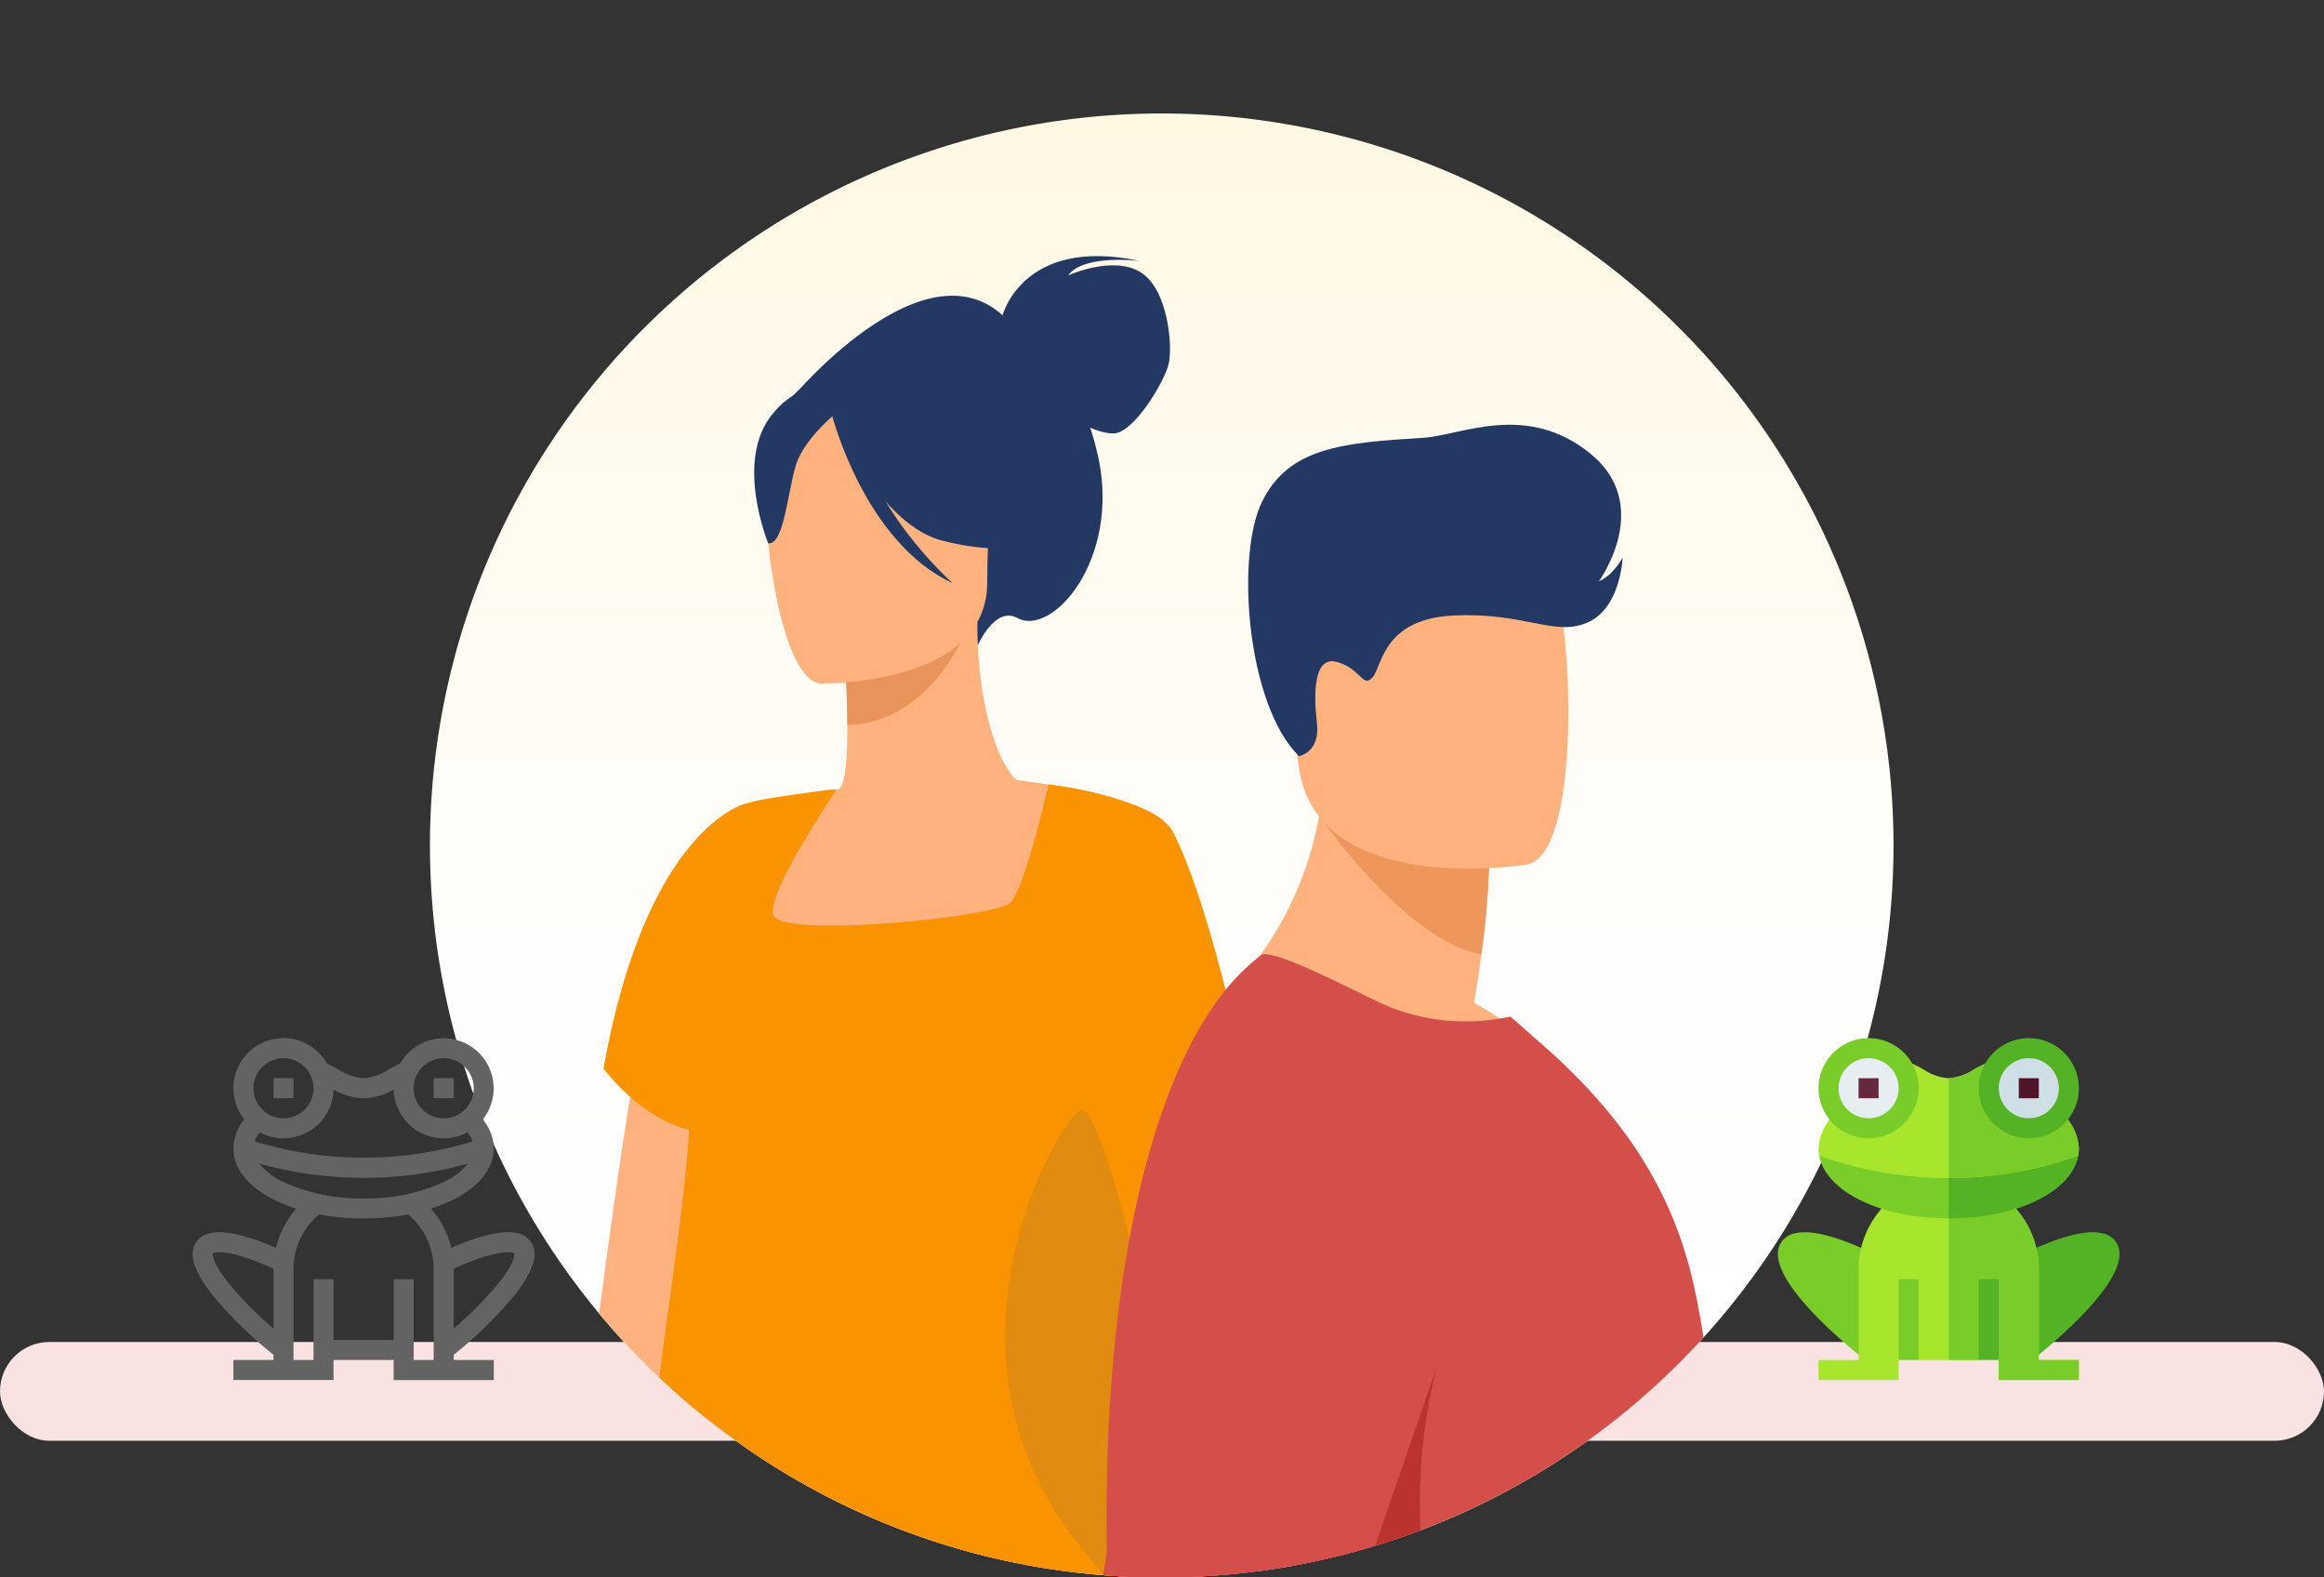 <svg xmlns="http://www.w3.org/2000/svg" xmlns:xlink="http://www.w3.org/1999/xlink" width="400" height="271.437" viewBox="0 0 400 271.437">
  <rect x="0" y="0" width="400" height="271.437" fill="#333333" stroke="none"/>
  <defs>
    <clipPath id="clip-path">
      <rect id="Rectángulo_10100" data-name="Rectángulo 10100" width="251.906" height="271.437" fill="none"/>
    </clipPath>
    <linearGradient id="linear-gradient" x1="0.5" x2="0.5" y2="1" gradientUnits="objectBoundingBox">
      <stop offset="0" stop-color="#fff8e3"/>
      <stop offset="0.586" stop-color="#fffefd"/>
      <stop offset="1" stop-color="#fff"/>
    </linearGradient>
  </defs>
  <g id="Grupo_68384" data-name="Grupo 68384" transform="translate(-600 -1188.081)">
    <rect id="Rectángulo_10116" data-name="Rectángulo 10116" width="400" height="17" rx="8.5" transform="translate(600 1419)" fill="#f8e2e2"/>
    <g id="Grupo_68360" data-name="Grupo 68360" transform="translate(674 1188.081)">
      <g id="Grupo_68359" data-name="Grupo 68359" clip-path="url(#clip-path)">
        <path id="Trazado_139246" data-name="Trazado 139246" d="M251.906,181.723a126.065,126.065,0,0,1-81.4,117.85q-3.855,1.46-7.829,2.668-2.589.793-5.228,1.471-3.414.877-6.908,1.565-.951.194-1.912.364-2.978.546-6,.942-4.706.625-9.524.893-2.174.126-4.366.172-1.387.031-2.784.031-4.717,0-9.342-.343l-.56-.042h0c-.056,0-.116-.01-.172-.014A125.211,125.211,0,0,1,52.432,284q-2.2-1.576-4.314-3.242-4.485-3.535-8.635-7.458a125.952,125.952,0,1,1,212.423-91.579" transform="translate(0 -36.242)" fill="url(#linear-gradient)"/>
        <path id="Trazado_139247" data-name="Trazado 139247" d="M177.824,162.947s25.538-30.688,39.057-11.052c0,0,10.086,4.185,13.735,21.353,3.722,17.516-7.926,30.831-13.949,27.54-3.863-2.11-6.787,4.65-6.787,4.65Z" transform="translate(-115.559 -94.445)" fill="#233862"/>
        <path id="Trazado_139248" data-name="Trazado 139248" d="M281.4,136.122s3.434-13.734,23.606-9.443c0,0-9.657-1.216-12.3,2.5,0,0,7.654-3.505,12.447-.572s5.58,12.8,4.864,15.809-6.009,11.946-9.514,11.946-7.654-3.076-7.654-3.076Z" transform="translate(-182.868 -81.782)" fill="#233862"/>
        <path id="Trazado_139249" data-name="Trazado 139249" d="M218.219,470.039q-1.387.031-2.784.031-5,0-9.9-.385h0a125.209,125.209,0,0,1-63.615-23.292c2.392-12.2,2.265-21.282,1.226-28.923-1.25-9.188-3.82-16.282-4.92-24.157a50.008,50.008,0,0,1-.42-10.368c.546-8.4,3.246-17.021,6.471-24.619a.007.007,0,0,1,0-.01,135.863,135.863,0,0,1,8.131-15.967c2.826-4.769,4.927-7.686,4.927-7.686a.194.194,0,0,1,.042,0c.014,0,.032,0,.053-.007.245-.024.952-.091,2.017-.189.116-.01.235-.024.361-.035,1.208-.634,1.53-5.693,1.516-11.033,0-.312,0-.623-.007-.938,0-.623-.014-1.25-.028-1.87-.007-.389-.017-.774-.028-1.156,0-.189-.011-.378-.014-.567s-.011-.378-.018-.56c-.01-.273-.018-.543-.028-.809q-.026-.688-.053-1.334c0-.035,0-.067,0-.1-.014-.319-.028-.63-.042-.928-.011-.2-.017-.4-.028-.588-.018-.3-.032-.6-.046-.875,0-.109-.01-.214-.018-.319-.049-.9-.095-1.656-.126-2.2l-.011-.147c-.035-.522-.056-.816-.056-.816l14.713-2.913h0l5.658-1.117,1.229-.245,1.285-.256v.007c0,1.352.025,2.665.081,3.932.571,12.823,4.086,21.184,6.695,23.268a2.325,2.325,0,0,0,.858.473,10.466,10.466,0,0,1,4.181,2.15c9.955,7.8,22.042,34.458,18.348,59.361a55.328,55.328,0,0,1-2.672,10.7q-.9,2.474-1.695,4.633c0,.007,0,.014-.007.021-4.24,11.5-6.4,16.818-6.285,21.786.168,7.08,4.965,13.439,15,35.933a2.739,2.739,0,0,1,.018,2.111" transform="translate(-89.482 -198.633)" fill="#ffb27d"/>
        <path id="Trazado_139250" data-name="Trazado 139250" d="M203.707,310.665s.492,6.8.506,13.2c12.089-.341,18.479-11.369,21.1-17.482Z" transform="translate(-132.379 -199.105)" fill="#e8945b"/>
        <path id="Trazado_139251" data-name="Trazado 139251" d="M202.291,217.287s6.335-10.01,7.856-18.57c1.086-6.111-2.027-28.763-24.789-25.5a30.922,30.922,0,0,0-12.826,4.849c-4.942,3.338-12.075,10.544-4.1,30.311l2.072,6.677Z" transform="translate(-107.128 -112.357)" fill="#233862"/>
        <path id="Trazado_139252" data-name="Trazado 139252" d="M174.5,246.351s28.6.472,28.623-17.345,3.725-29.756-14.537-30.81-21.817,5.74-23.27,11.685,1.744,35.888,9.184,36.47" transform="translate(-107.205 -128.726)" fill="#ffb27d"/>
        <path id="Trazado_139253" data-name="Trazado 139253" d="M173.866,195.671s-5.849,4.667-7.274,9.2-2.067,13.877-4.79,13.56c0,0-5.9-14.208.731-22.245,7.031-8.522,11.333-.519,11.333-.519" transform="translate(-103.575 -124.942)" fill="#233862"/>
        <path id="Trazado_139254" data-name="Trazado 139254" d="M343.8,516.479a125.338,125.338,0,0,1-14.818,2.871c-7.339-13.176-14.923-27.75-16.2-33.8-.809-3.827-2.745-11.345-5.032-19.857-.087-.336-.182-.676-.273-1.019-.364-1.352-.735-2.724-1.11-4.107-.073-.277-.151-.553-.224-.83,0-.007,0-.017-.007-.028-.648-2.378-1.306-4.783-1.961-7.164,0-.01-.007-.024-.01-.038s-.007-.024-.011-.035c-4.107-14.948-8.067-28.9-8.067-28.9l-2.115-9.156-4.261-18.46v0L286.76,383.18s.207.021.585.063c.942.109,2.955.357,5.476.756a78.1,78.1,0,0,1,15.438,3.813c.074.028.144.056.214.088l.056.024c.039.014.074.031.112.046a11.9,11.9,0,0,1,5.028,3.34.156.156,0,0,0,.021.024,3.909,3.909,0,0,1,.378.644c5.932,13.047,11.856,45.968,16.019,69.452.105.585.207,1.163.308,1.737,2.167,12.245,3.824,21.6,4.7,23.663,1.513,3.526,4.843,16.352,8.7,29.647" transform="translate(-186.351 -249.009)" fill="#ffb27d"/>
        <path id="Trazado_139255" data-name="Trazado 139255" d="M123.638,406.99,120.5,423.717l-2.77,14.773-1.73,9.237s-4.387,18.345-8.32,35.593c-.459,2.01-.91,4-1.348,5.953-1.821,8.1-3.4,15.414-4.191,19.728q-4.485-3.535-8.635-7.458A125.134,125.134,0,0,1,83.14,490.5c.154-1.145.312-2.321.473-3.522,1.38-10.263,3.018-22.315,4.871-33.755,2.413-14.913,5.189-28.789,8.236-36.3.522-1.282,1.908-2.448,3.8-3.494v0c.455-.249.945-.5,1.457-.735a48.055,48.055,0,0,1,6.586-2.413c2.878-.854,5.851-1.551,8.386-2.076.844-.175,1.642-.329,2.367-.469,2.591-.487,4.324-.739,4.324-.739" transform="translate(-54.028 -264.482)" fill="#ffb27d"/>
        <path id="Trazado_139256" data-name="Trazado 139256" d="M199.5,464.67c.788-.364,1.586-.77,2.388-1.212-4.846-23.653-11.737-56.809-18.639-69.95a3.921,3.921,0,0,0-.455-.672.15.15,0,0,1-.021-.025,7,7,0,0,0-1.222-1.089c.042-.056.066-.084.066-.084a21.379,21.379,0,0,0-3.985-2.213l-.056-.025c-.07-.032-.14-.06-.214-.088-6.737-2.878-15.435-3.824-15.435-3.824a.027.027,0,0,1,0,.011c-.021.094-.179.788-.438,1.866-.546,2.29-1.551,6.327-2.675,10.077v0c-1.177,3.915-2.479,7.514-3.533,8.477-1.873,1.716-22.1,4.223-33.348,3.82-4.233-.154-7.2-.714-7.43-1.887-.48-2.4,3.06-8.862,6.24-14.1,2.262-3.726,4.342-6.831,4.671-7.416a20.218,20.218,0,0,0-2.017.189c-.021,0-.039,0-.053.007a.193.193,0,0,0-.042,0c-4.258.56-7.259.987-9.426,1.355a30.535,30.535,0,0,0-4.23.945l-.024.006c-.686.186-17.092,5.04-24.286,45.541,0,0,5.843,8.009,14.073,10.371.216.062.435.116.653.169v0c-.7,11.688-3.162,27.175-5.123,42.638q4.144,3.924,8.635,7.458,2.122,1.665,4.314,3.242A125.208,125.208,0,0,0,171.5,521.562h0q4.9.383,9.9.385,1.4,0,2.784-.032,2.2-.047,4.366-.172c-.1-.459-.2-.921-.308-1.39-.21-.939-.427-1.894-.658-2.875-.112-.49-.228-.984-.343-1.485q-.415-1.754-.851-3.582t-.893-3.725q-.594-2.463-1.212-5.025c-.14-.585-.28-1.169-.42-1.761s-.291-1.212-.434-1.821c-.606-2.542-1.215-5.14-1.814-7.773-.1-.434-.2-.868-.294-1.306q-.378-1.67-.746-3.354c-.091-.417-.182-.837-.273-1.257q-.278-1.271-.543-2.549c-.091-.427-.182-.854-.266-1.282q-.184-.888-.364-1.782-.546-2.684-1.043-5.375c-.112-.613-.224-1.225-.333-1.842q-.347-1.928-.662-3.852c-.07-.427-.14-.854-.207-1.282s-.133-.851-.2-1.278l.158.042A34.081,34.081,0,0,0,199.5,464.67" transform="translate(-55.454 -250.51)" fill="#fa9300"/>
        <path id="Trazado_139257" data-name="Trazado 139257" d="M316.839,625.763q-2.174.126-4.366.172-1.387.031-2.784.031-5,0-9.9-.385h0q-2.421-2.715-5-6.037c-26.048-33.671-2.209-73.238.984-73.973,1.59-.368,3.88,5.96,5.774,12.416,0,.01.007.025.01.035s.007.028.01.038c.735,2.5,1.411,5.018,1.961,7.164,0,.01,0,.021.007.028.073.291.147.574.217.851.756,2.98,1.233,5.063,1.233,5.063.067.427.133.851.2,1.278s.137.854.207,1.282q.315,1.922.662,3.852c.108.616.221,1.229.333,1.842q.5,2.689,1.044,5.375.179.893.364,1.782c.088.427.175.854.266,1.281q.263,1.276.543,2.549c.091.42.182.84.273,1.257q.368,1.686.746,3.354c.1.438.2.872.294,1.306.6,2.633,1.208,5.231,1.814,7.773.144.609.291,1.218.434,1.821s.28,1.177.42,1.761q.614,2.558,1.212,5.025.457,1.9.893,3.726t.851,3.582c.116.5.231.994.343,1.485.231.981.448,1.936.658,2.875.105.469.207.931.308,1.39" transform="translate(-183.736 -354.529)" fill="#e18b11"/>
        <path id="Trazado_139258" data-name="Trazado 139258" d="M197.641,193.452s5.58,21.889,20.745,28.9c0,0-15.165-13.448-16.453-27.9s-4.292-1-4.292-1" transform="translate(-128.437 -122.016)" fill="#233862"/>
        <path id="Trazado_139259" data-name="Trazado 139259" d="M195.2,190.43s7.831,20.9,19.85,23.993,17.232-.13,17.232-.13a34.034,34.034,0,0,1-11.132-20.107s-20.043-13.705-25.95-3.756" transform="translate(-126.85 -121.397)" fill="#233862"/>
        <path id="Trazado_139260" data-name="Trazado 139260" d="M444.957,419.283c-21.762,6.867-59.418-11.666-59.418-11.666s20.065-15.06,19.014-46.371l16.827,13.561,11.43,9.21a137.089,137.089,0,0,1-1.3,14.946c-.329,2.5-.74,5.293-1.258,8.343a52.083,52.083,0,0,1,14.7,11.977" transform="translate(-250.543 -234.756)" fill="#ffb27d"/>
        <path id="Trazado_139261" data-name="Trazado 139261" d="M467.968,408.578a136.915,136.915,0,0,1-1.3,14.947c-12.665-2.173-27.031-22.644-27.031-22.644a40.348,40.348,0,0,1,16.9-1.513Z" transform="translate(-285.699 -259.316)" fill="#ed975d"/>
        <path id="Trazado_139262" data-name="Trazado 139262" d="M459.749,314.435s-35.946,5.972-39.321-16.471-10.287-36.787,12.522-41.549,28.565,3.13,31.514,10.347,4.549,45.541-4.715,47.673" transform="translate(-270.826 -165.689)" fill="#ffb27d"/>
        <path id="Trazado_139263" data-name="Trazado 139263" d="M433.181,523.919c-4.359-17.543-14.388-29.1-23.541-37.6l-7.518-6.646c-.62.126-1.247.238-1.873.336a35.3,35.3,0,0,1-21.555-3.172c-8.61-4.247-17.984-8.827-19.51-7.735-.13.094-.256.193-.382.291a37.284,37.284,0,0,0-7.57,8.127c-.024.032-.046.063-.07.1-12.507,17.833-18.716,51.595-18.576,89.141,0,1.25.018,2.507.035,3.768q.005.588.021,1.176v.105q.037,2.006.1,4.023,4.627.341,9.342.343,1.4,0,2.784-.032,2.2-.047,4.366-.172,4.811-.263,9.524-.893,3.02-.4,6-.942.961-.168,1.912-.364,3.493-.683,6.908-1.565,2.637-.677,5.228-1.471,3.971-1.2,7.829-2.668a126.12,126.12,0,0,0,48.7-33.18c-.651-4.125-1.369-7.815-2.153-10.974" transform="translate(-216.129 -304.742)" fill="#d44f4a"/>
        <path id="Trazado_139264" data-name="Trazado 139264" d="M410.935,265.764s3.689-.617,3.094-5.7-.588-11.722,3.544-10.485,4.336,4.545,6.034,2.614,1.728-10.069,14.02-10.635,17.287,3.712,23,1.2,6.018-11.165,6.018-11.165-1.626,3.089-4.081,4.072c0,0,9.536-13.043-1.5-21.987s-22.3-3.089-28.689-2.7c-14.077.852-23.171,1.7-27.769,10.947s-2.7,34.935,6.332,43.839" transform="translate(-261.362 -135.649)" fill="#233862"/>
        <path id="Trazado_139265" data-name="Trazado 139265" d="M449,673.07a.011.011,0,0,1,0,.007.144.144,0,0,1-.007.021c0,.01-.007.025-.014.042a95.856,95.856,0,0,0-2.637,27.585q-3.855,1.46-7.829,2.668-2.589.793-5.228,1.47-3.414.877-6.908,1.565-.951.195-1.912.364.982-2.447,2-4.814v-.007c6.481-15.039,14.153-27.028,22.539-28.9" transform="translate(-275.835 -437.394)" fill="#bc332e"/>
        <path id="Trazado_139266" data-name="Trazado 139266" d="M344.666,539.14s-6.086,35.218-11.72,69.778v.007q-.7,4.27-1.38,8.5v.007q-.32,2-.637,3.967c.056,0,.116.011.172.014h0l.56.042q4.627.341,9.342.343,1.4,0,2.784-.031,2.2-.047,4.366-.172,4.811-.263,9.524-.893,3.02-.4,6-.942.961-.168,1.912-.364,3.493-.683,6.908-1.565,2.637-.677,5.228-1.471c5.469-15.97,10.095-29.189,10.466-30.253.007-.018.01-.032.014-.042a.139.139,0,0,0,.007-.021.011.011,0,0,0,0-.007Z" transform="translate(-215.054 -350.359)" fill="#d44f4a"/>
      </g>
    </g>
    <g id="rana" transform="translate(906 1366.718)">
      <g id="Grupo_68380" data-name="Grupo 68380" transform="translate(42.111 33.394)">
        <path id="Trazado_139382" data-name="Trazado 139382" d="M382.651,292.291c-1.927-2.74-7.293-2.082-15.734,1.969l-.337,15.3,2.168,2.683C374.062,307.946,386.159,297.3,382.651,292.291Z" transform="translate(-366.58 -290.633)" fill="#53b324"/>
      </g>
      <g id="Grupo_68381" data-name="Grupo 68381" transform="translate(0 33.393)">
        <path id="Trazado_139383" data-name="Trazado 139383" d="M16.451,294.253C8,290.2,2.634,289.542.717,292.285c-3.508,5.012,8.589,15.654,13.9,19.949l2.168-2.683Z" transform="translate(-0.089 -290.625)" fill="#7acc29"/>
      </g>
      <path id="Trazado_139384" data-name="Trazado 139384" d="M98.918,264.007V248.381a15.788,15.788,0,0,0-6.4-12.673H74.3a15.788,15.788,0,0,0-6.4,12.673v15.627H61v3.447H74.788v-3.448l1.724-3.446,1.724,3.446H88.576L90.3,260.56l1.724,3.446v3.448h13.788v-3.447Z" transform="translate(-54.001 -208.625)" fill="#a8e62e"/>
      <path id="Trazado_139385" data-name="Trazado 139385" d="M262.894,260.56l1.724,3.446v3.448h13.788v-3.447h-6.894V248.381a15.788,15.788,0,0,0-6.4-12.673H256v28.3h5.171Z" transform="translate(-226.595 -208.625)" fill="#7acc29"/>
      <path id="Trazado_139386" data-name="Trazado 139386" d="M84.342,176.133H62.058c1.152,6.141,10.524,10.785,22.284,10.785s21.133-4.644,22.284-10.785Z" transform="translate(-54.938 -155.895)" fill="#7acc29"/>
      <path id="Trazado_139387" data-name="Trazado 139387" d="M278.284,176.133H256v10.785C267.76,186.918,277.133,182.274,278.284,176.133Z" transform="translate(-226.595 -155.895)" fill="#53b324"/>
      <path id="Trazado_139388" data-name="Trazado 139388" d="M102.36,44.252,90.3,35.933a22.519,22.519,0,0,0-2.552,1.252A8.974,8.974,0,0,1,83.406,38.7a8.974,8.974,0,0,1-4.344-1.513,22.519,22.519,0,0,0-2.552-1.252L64.685,44.058A9.1,9.1,0,0,0,61,50.763a6.94,6.94,0,0,0,.122,1.279,66.768,66.768,0,0,0,22.284,3.841,66.769,66.769,0,0,0,22.284-3.841,6.941,6.941,0,0,0,.122-1.279A8.988,8.988,0,0,0,102.36,44.252Z" transform="translate(-54.001 -31.804)" fill="#a8e62e"/>
      <path id="Trazado_139389" data-name="Trazado 139389" d="M278.406,50.763a8.988,8.988,0,0,0-3.452-6.511L262.9,35.933a22.517,22.517,0,0,0-2.552,1.252A8.974,8.974,0,0,1,256,38.7V55.883a66.769,66.769,0,0,0,22.284-3.841A6.939,6.939,0,0,0,278.406,50.763Z" transform="translate(-226.595 -31.804)" fill="#7acc29"/>
      <path id="Trazado_139390" data-name="Trazado 139390" d="M181,361h3.447v13.9H181Z" transform="translate(-160.213 -319.521)" fill="#7acc29"/>
      <path id="Trazado_139391" data-name="Trazado 139391" d="M301,361h3.447v13.9H301Z" transform="translate(-266.425 -319.521)" fill="#53b324"/>
      <path id="Trazado_139392" data-name="Trazado 139392" d="M69.618,17.235a8.618,8.618,0,1,1,8.618-8.618A8.628,8.628,0,0,1,69.618,17.235Z" transform="translate(-54.001)" fill="#7acc29"/>
      <path id="Trazado_139393" data-name="Trazado 139393" d="M309.618,17.235a8.618,8.618,0,1,1,8.618-8.618A8.628,8.628,0,0,1,309.618,17.235Z" transform="translate(-266.425)" fill="#53b324"/>
      <ellipse id="Elipse_4465" data-name="Elipse 4465" cx="5.171" cy="5.171" rx="5.171" ry="5.171" transform="translate(10.446 3.447)" fill="#e6eef2"/>
      <ellipse id="Elipse_4466" data-name="Elipse 4466" cx="5.171" cy="5.171" rx="5.171" ry="5.171" transform="translate(38.022 3.447)" fill="#cfdfe6"/>
      <g id="Grupo_68382" data-name="Grupo 68382" transform="translate(13.893 6.894)">
        <path id="Trazado_139394" data-name="Trazado 139394" d="M121,60h3.447v3.447H121Z" transform="translate(-121 -60)" fill="#66283d"/>
      </g>
      <g id="Grupo_68383" data-name="Grupo 68383" transform="translate(41.469 6.894)">
        <path id="Trazado_139395" data-name="Trazado 139395" d="M361,60h3.447v3.447H361Z" transform="translate(-361 -60)" fill="#4d1729"/>
      </g>
    </g>
    <g id="rana_1_" data-name="rana (1)" transform="translate(633.16 1366.718)">
      <path id="Trazado_139396" data-name="Trazado 139396" d="M55.59,44.038C58.732,40,59.584,37.076,58.2,35.094c-1.082-1.545-3.249-2.014-6.444-1.395A36.112,36.112,0,0,0,44.5,36.128a15.729,15.729,0,0,0-3.493-6.746,26.459,26.459,0,0,0,3.809-1.528c4.52-2.261,7.01-5.405,7.01-8.854a7.85,7.85,0,0,0-1.892-4.963A8.613,8.613,0,1,0,35.7,4.428c-.683.307-1.32.655-1.941.994A8.983,8.983,0,0,1,29.42,6.934a8.983,8.983,0,0,1-4.343-1.512c-.62-.339-1.258-.687-1.941-.994a8.614,8.614,0,1,0-14.23,9.608A7.85,7.85,0,0,0,7.014,19c0,3.449,2.49,6.593,7.01,8.854a26.46,26.46,0,0,0,3.809,1.528,15.729,15.729,0,0,0-3.493,6.746A36.112,36.112,0,0,0,7.087,33.7c-3.193-.619-5.361-.151-6.444,1.395C-.745,37.076.108,40,3.249,44.038A71.207,71.207,0,0,0,13.908,54.52v.9H7.014v3.447H24.249V55.424H34.591v3.447H51.826V55.424H44.932v-.9A71.207,71.207,0,0,0,55.59,44.038ZM13.908,39.8V50.009a63.306,63.306,0,0,1-7.676-7.755C3.284,38.566,3.445,37.2,3.471,37.07c.377-.3,3.237-.665,10.438,2.64,0,.029,0,.057,0,.086Zm29.3-36.31a5.171,5.171,0,1,1-5.171,5.171A5.177,5.177,0,0,1,43.208,3.487Zm-27.577,0a5.171,5.171,0,1,1-5.171,5.171A5.177,5.177,0,0,1,15.631,3.487ZM11.548,16.245a8.613,8.613,0,0,0,12.7-7.356,10.816,10.816,0,0,0,5.176,1.493A10.816,10.816,0,0,0,34.6,8.889a8.613,8.613,0,0,0,12.7,7.356,5.134,5.134,0,0,1,.885,1.56,64.133,64.133,0,0,1-37.514,0,5.134,5.134,0,0,1,.885-1.56Zm4.018,8.525a11.651,11.651,0,0,1-4.107-3.138A67,67,0,0,0,29.42,24.079,67,67,0,0,0,47.38,21.632a11.651,11.651,0,0,1-4.107,3.138A31.744,31.744,0,0,1,29.42,27.617,31.744,31.744,0,0,1,15.566,24.77ZM41.485,55.424H38.038V41.52H34.591V51.978H24.249V41.52H20.8v13.9H17.355V39.8a12.249,12.249,0,0,1,4.4-9.432,41.3,41.3,0,0,0,7.663.7,41.3,41.3,0,0,0,7.663-.7,12.249,12.249,0,0,1,4.4,9.432ZM44.931,39.71c7.2-3.306,10.062-2.94,10.438-2.64.026.134.187,1.5-2.761,5.184a63.306,63.306,0,0,1-7.676,7.755s0-10.27,0-10.3Z" transform="translate(0 -0.04)" fill="#636363"/>
      <path id="Trazado_139397" data-name="Trazado 139397" d="M121.04,60.04h3.447v3.447H121.04Z" transform="translate(-107.132 -53.146)" fill="#636363"/>
      <path id="Trazado_139398" data-name="Trazado 139398" d="M361.04,60.04h3.447v3.447H361.04Z" transform="translate(-319.555 -53.146)" fill="#636363"/>
    </g>
  </g>
</svg>
